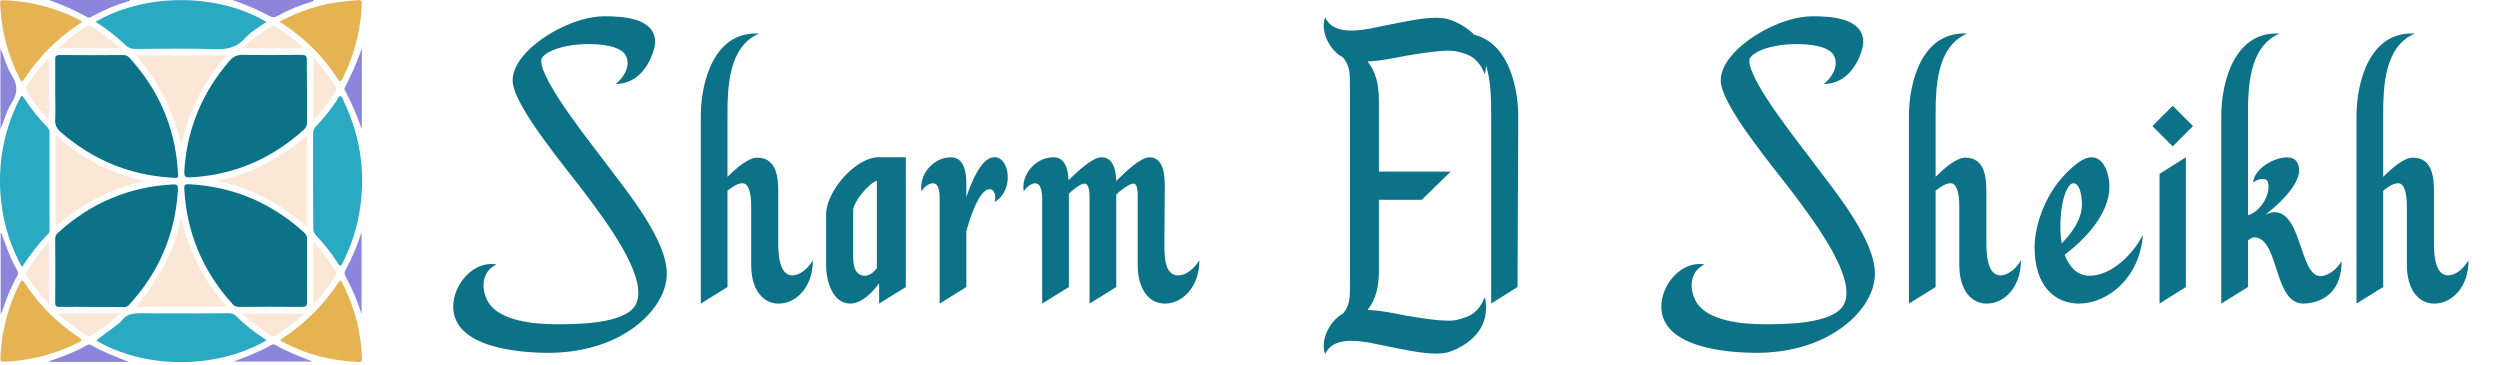 <svg width="472" height="69" viewBox="0 0 472 69" fill="none" xmlns="http://www.w3.org/2000/svg">
<path d="M57.968 51.157C57.968 53.113 57.93 55.069 57.968 56.986C58.007 57.753 57.7 57.945 56.972 57.945C53.027 57.906 49.042 57.906 45.097 57.945C44.599 57.945 44.254 57.791 43.947 57.446C38.316 51.272 35.251 44.024 34.791 35.664C34.753 34.897 34.983 34.743 35.711 34.782C44.062 35.242 51.303 38.31 57.471 43.947C57.815 44.292 57.968 44.638 57.968 45.098C57.968 47.13 57.968 49.163 57.968 51.157Z" fill="#0B7287"/>
<path d="M17.239 57.944C15.247 57.944 13.217 57.906 11.225 57.944C10.612 57.944 10.42 57.752 10.42 57.139C10.459 53.112 10.459 49.085 10.42 45.097C10.42 44.598 10.612 44.253 10.957 43.946C17.086 38.347 24.288 35.279 32.602 34.819C33.406 34.781 33.636 34.973 33.597 35.816C33.099 44.176 30.035 51.386 24.365 57.56C24.058 57.906 23.714 58.021 23.254 57.982C21.262 57.944 19.27 57.944 17.239 57.944Z" fill="#0B7287"/>
<path d="M10.422 17.14C10.422 15.146 10.46 13.19 10.422 11.196C10.422 10.582 10.613 10.39 11.226 10.39C15.249 10.429 19.271 10.429 23.294 10.39C23.83 10.39 24.175 10.62 24.52 11.004C29.921 16.948 32.986 23.928 33.56 31.981C33.714 33.86 33.752 33.63 32.105 33.515C24.29 33.017 17.471 30.102 11.533 25.002C10.767 24.311 10.345 23.621 10.422 22.547C10.498 20.745 10.422 18.942 10.422 17.14Z" fill="#0B7287"/>
<path d="M57.962 17.331C57.962 19.287 57.962 21.243 57.962 23.16C57.962 23.697 57.809 24.043 57.425 24.426C51.564 29.757 44.707 32.825 36.777 33.438C34.708 33.592 34.708 33.553 34.861 31.482C35.474 23.889 38.347 17.293 43.289 11.541C43.979 10.735 44.669 10.352 45.779 10.352C49.495 10.428 53.173 10.39 56.889 10.352C57.655 10.352 57.962 10.544 57.923 11.349C57.923 13.381 57.962 15.337 57.962 17.331Z" fill="#0B7287"/>
<path d="M4.14 50.428C2.187 46.823 0.961 43.179 0.386 39.345C-0.648 32.212 0.386 25.347 3.604 18.866C4.102 17.869 4.102 17.869 4.753 18.828C5.941 20.592 7.243 22.317 8.776 23.813C9.159 24.197 9.35 24.58 9.35 25.155C9.35 31.138 9.35 37.159 9.35 43.141C9.35 43.486 9.427 43.831 9.121 44.138C7.243 46.017 5.673 48.088 4.14 50.428Z" fill="#29A9C2"/>
<path d="M18.045 4.104C28.158 -1.687 41.72 -0.996 50.301 4.143C48.884 5.14 47.39 5.945 46.279 7.211C44.746 8.936 42.946 9.358 40.685 9.281C35.667 9.128 30.61 9.205 25.553 9.243C24.787 9.243 24.251 9.051 23.676 8.514C21.991 6.865 20.113 5.446 18.045 4.104Z" fill="#29A9C2"/>
<path d="M59.115 34.092C59.115 31.139 59.115 28.148 59.115 25.195C59.115 24.658 59.269 24.236 59.652 23.853C61.108 22.357 62.372 20.747 63.559 19.021C63.751 18.714 63.866 18.139 64.249 18.177C64.67 18.216 64.747 18.791 64.9 19.136C68.348 26.307 69.191 33.747 67.582 41.532C66.969 44.37 65.973 47.016 64.709 49.624C64.402 50.237 64.211 50.429 63.789 49.7C62.602 47.783 61.184 46.057 59.652 44.447C59.307 44.063 59.154 43.679 59.154 43.181C59.115 40.151 59.115 37.122 59.115 34.092Z" fill="#29A9C2"/>
<path d="M50.337 64.234C40.607 69.91 27.007 69.565 18.157 64.273C19.345 63.391 20.494 62.547 21.644 61.665C22.103 61.32 22.601 60.975 22.946 60.553C23.904 59.287 25.168 59.134 26.662 59.134C32.14 59.211 37.619 59.172 43.135 59.134C43.748 59.134 44.208 59.287 44.667 59.748C46.315 61.435 48.23 62.854 50.337 64.234Z" fill="#29A9C2"/>
<path d="M0.123 66.574C0.43 62.011 1.617 57.715 3.648 53.651C4.107 52.73 4.146 52.692 4.72 53.535C7.44 57.639 10.85 61.052 14.949 63.736C15.524 64.12 15.6 64.273 14.911 64.618C10.62 66.766 6.138 67.993 1.349 68.262C0.008 68.338 0.008 68.338 0.123 66.919C0.085 66.843 0.085 66.728 0.123 66.574Z" fill="#E6B352"/>
<path d="M1.612 0.077C6.21 0.383 10.577 1.534 14.714 3.605C15.634 4.065 15.634 4.103 14.791 4.64C10.73 7.325 7.397 10.699 4.715 14.726C4.103 15.646 4.103 15.646 3.604 14.611C1.574 10.508 0.348 6.174 0.08 1.572C-0.035 -0.23 -0.15 0.038 1.612 0.077Z" fill="#E6B352"/>
<path d="M52.76 4.102C56.591 2.069 60.422 0.804 64.521 0.305C65.517 0.19 66.551 0.152 67.547 0.037C68.084 -0.002 68.352 0.113 68.314 0.765C68.122 5.751 66.858 10.468 64.636 14.916C64.406 15.377 64.215 15.607 63.831 14.993C61.035 10.659 57.472 7.131 53.143 4.332C53.105 4.294 52.99 4.217 52.76 4.102Z" fill="#E6B352"/>
<path d="M52.909 64.158C56.663 61.742 59.919 58.789 62.563 55.222C62.984 54.647 63.444 54.033 63.827 53.42C64.21 52.768 64.402 52.96 64.67 53.496C66.241 56.641 67.39 59.977 67.926 63.467C68.156 64.848 68.309 66.228 68.348 67.647C68.348 68.108 68.271 68.376 67.735 68.338C62.525 68.146 57.621 66.88 53.024 64.349C52.986 64.349 52.986 64.311 52.909 64.158Z" fill="#E6B352"/>
<path d="M34.217 41.034C35.634 47.362 38.431 52.961 42.798 57.908C37.013 57.908 31.42 57.908 25.635 57.908C29.964 52.961 32.837 47.4 34.217 41.034Z" fill="#FAE7D6"/>
<path d="M34.212 27.343C32.833 21.015 30.036 15.454 25.669 10.469C31.415 10.469 37.008 10.469 42.755 10.469C38.387 15.454 35.591 21.015 34.212 27.343Z" fill="#FAE7D6"/>
<path d="M41.148 34.17C47.469 32.751 52.986 29.951 57.927 25.579C57.927 31.37 57.927 36.931 57.927 42.76C52.947 38.426 47.431 35.55 41.148 34.17Z" fill="#FAE7D6"/>
<path d="M27.282 34.17C20.999 35.55 15.445 38.388 10.503 42.76C10.503 36.969 10.503 31.37 10.503 25.579C15.406 29.951 20.961 32.751 27.282 34.17Z" fill="#FAE7D6"/>
<path d="M22.644 9.126C18.66 9.126 14.905 9.126 10.921 9.126C12.683 7.438 14.522 6.135 16.438 4.907C16.744 4.716 16.974 4.831 17.242 4.984C19.119 6.173 20.881 7.477 22.644 9.126Z" fill="#FAE7D6"/>
<path d="M45.786 9.128C47.548 7.402 49.387 6.136 51.302 4.909C51.57 4.756 51.762 4.832 51.992 4.986C53.869 6.175 55.669 7.479 57.432 9.128C53.524 9.128 49.77 9.128 45.786 9.128Z" fill="#FAE7D6"/>
<path d="M9.236 11.083C9.236 14.88 9.236 18.638 9.236 22.55C8.546 22.013 8.125 21.437 7.665 20.901C6.746 19.788 5.941 18.6 5.175 17.411C4.869 16.951 4.83 16.605 5.137 16.107C6.133 14.535 7.244 13.039 8.47 11.658C8.661 11.467 8.815 11.121 9.236 11.083Z" fill="#FAE7D6"/>
<path d="M9.238 57.486C7.514 55.645 6.212 53.881 5.062 52.04C4.909 51.81 4.832 51.58 4.986 51.35C6.173 49.394 7.514 47.553 9.238 45.713C9.238 49.701 9.238 53.498 9.238 57.486Z" fill="#FAE7D6"/>
<path d="M59.192 10.929C60.878 12.694 62.219 14.496 63.406 16.413C63.56 16.643 63.56 16.874 63.406 17.104C62.219 19.021 60.916 20.824 59.192 22.588C59.192 18.676 59.192 14.918 59.192 10.929Z" fill="#FAE7D6"/>
<path d="M59.192 45.713C60.878 47.515 62.219 49.318 63.406 51.273C63.521 51.465 63.56 51.695 63.445 51.887C62.257 53.843 60.916 55.645 59.192 57.447C59.192 53.459 59.192 49.701 59.192 45.713Z" fill="#FAE7D6"/>
<path d="M57.393 59.248C55.631 60.935 53.792 62.277 51.839 63.466C51.609 63.62 51.417 63.505 51.226 63.389C49.31 62.239 47.548 60.897 45.786 59.248C49.693 59.248 53.409 59.248 57.393 59.248Z" fill="#FAE7D6"/>
<path d="M11.073 59.173C14.942 59.173 18.658 59.173 22.489 59.173C22.297 59.671 21.914 59.901 21.57 60.17C20.229 61.282 18.811 62.356 17.317 63.238C17.011 63.43 16.742 63.583 16.36 63.315C14.559 62.202 12.873 60.975 11.303 59.518C11.264 59.518 11.188 59.403 11.073 59.173Z" fill="#FAE7D6"/>
<path d="M0.08 9.127C0.807 10.814 1.229 12.616 2.187 14.15C3.374 15.991 3.374 17.563 2.187 19.443C1.229 20.938 0.807 22.741 0.08 24.428C0.08 19.328 0.08 14.227 0.08 9.127Z" fill="#8B85DC"/>
<path d="M0.236 43.946C0.58 44.867 0.887 45.787 1.232 46.669C1.768 48.127 2.419 49.584 3.185 50.926C3.415 51.309 3.492 51.655 3.262 52.077C2.036 54.224 1.155 56.487 0.389 58.826C0.35 58.941 0.274 59.018 0.121 59.363C0.121 54.071 0.121 49.008 0.121 43.946C0.121 43.985 0.197 43.946 0.236 43.946Z" fill="#8B85DC"/>
<path d="M9.232 0C14.327 0 19.422 0 24.517 0C24.517 0.345 24.211 0.268 24.019 0.307C21.759 0.959 19.575 1.917 17.507 3.03C17.162 3.183 16.894 3.451 16.434 3.221C14.136 1.917 11.722 0.882 9.232 0Z" fill="#8B85DC"/>
<path d="M43.901 0C48.996 0 54.091 0 59.224 0C59.186 0.383 58.918 0.268 58.726 0.345C56.504 0.997 54.359 1.917 52.329 3.03C51.831 3.298 51.448 3.336 50.95 3.068C48.689 1.841 46.352 0.844 43.901 0Z" fill="#8B85DC"/>
<path d="M68.267 59.325C67.501 56.87 66.505 54.531 65.279 52.268C65.011 51.808 64.972 51.425 65.241 50.965C66.466 48.702 67.463 46.324 68.267 43.831C68.267 48.97 68.267 54.148 68.267 59.325Z" fill="#8B85DC"/>
<path d="M9.35 68.183C10.269 67.838 11.15 67.531 12.07 67.186C13.487 66.649 14.905 66.035 16.245 65.268C16.552 65.077 16.858 64.923 17.203 65.153C19.463 66.457 21.877 67.378 24.328 68.336C19.348 68.336 14.33 68.336 9.35 68.336C9.35 68.26 9.35 68.221 9.35 68.183Z" fill="#8B85DC"/>
<path d="M68.311 9.127C68.311 14.227 68.311 19.328 68.311 24.39C67.43 21.859 66.396 19.404 65.132 17.065C65.017 16.873 64.979 16.72 65.094 16.528C66.358 14.15 67.43 11.696 68.311 9.127Z" fill="#8B85DC"/>
<path d="M44.101 68.261C46.553 67.341 48.966 66.421 51.227 65.117C51.533 64.963 51.763 65.002 52.031 65.155C54.253 66.421 56.628 67.341 59.042 68.261C54.062 68.261 49.081 68.261 44.101 68.261Z" fill="#8B85DC"/>
<path d="M111.125 8.327C108.995 8.327 106.581 8.611 104.593 9.392C103.883 9.676 102.179 10.457 102.179 11.451C102.179 15.569 112.19 27.78 114.816 31.401C118.508 36.3 125.892 45.316 125.892 51.635C125.892 55.753 122.91 59.516 119.644 61.859C115.1 65.195 109.208 66.615 103.599 66.615C98.132 66.615 85.566 65.692 85.566 57.883C85.566 53.623 89.471 49.15 93.73 49.931C91.174 51.138 90.749 53.978 91.884 56.463C93.73 60.723 101.185 61.22 105.09 61.22C108.64 61.22 117.798 61.22 119.928 57.67C122.981 52.558 113.326 40.417 110.415 36.442C107.362 32.324 96.783 19.899 96.783 15.213C96.783 10.812 102.534 6.836 106.013 5.203C108.498 3.996 111.409 3.073 114.178 3.073C117.514 3.073 123.691 3.357 123.691 7.972C123.691 9.321 121.916 15.852 116.236 15.852C117.656 14.788 119.005 12.658 118.295 10.812C117.514 8.611 113.397 8.327 111.125 8.327ZM137.351 36.016V54.191L132.31 57.315V21.958C132.31 15.355 134.866 5.842 143.315 6.339C137.493 8.824 137.351 16.491 137.351 21.958V33.389C138.984 31.756 141.256 29.768 142.96 29.768C146.58 29.768 146.935 33.389 146.935 36.158V46.026C146.935 47.73 147.077 51.99 149.562 51.99C150.911 51.99 152.402 50.925 153.467 49.15C153.467 54.333 150.201 57.315 147.077 57.315C144.38 57.386 141.824 55.114 141.824 50.002V38.714C141.824 37.72 141.682 34.596 140.191 34.596C139.197 34.596 138.132 35.377 137.351 36.016ZM171.018 29.697V54.191L165.977 57.315V53.481C164.628 55.327 162.64 57.315 160.51 57.315C157.102 57.315 155.967 52.842 155.967 50.144C155.967 47.091 155.967 43.612 155.967 40.489C155.967 36.3 161.149 30.052 165.551 29.697H171.018ZM165.551 50.641V34.099C163.847 34.738 161.078 38.217 161.078 39.708V48.369C161.078 50.002 161.291 52.061 163.35 52.061C164.202 52.061 165.054 51.28 165.551 50.641ZM182.445 34.596V37.223C183.581 33.815 185.356 29.91 187.557 29.697C190.61 29.342 191.604 35.945 187.77 38.146C188.125 37.081 187.77 35.59 186.705 35.732C184.646 36.016 182.942 41.837 182.445 43.683V54.191L177.404 57.315V37.294C177.404 36.726 177.333 35.093 176.623 34.738C175.7 34.241 174.351 35.306 173.996 36.158C173.428 33.105 176.126 29.697 179.534 29.697C182.09 29.697 182.445 32.679 182.445 34.596ZM210.75 36.726V54.191L205.709 57.315V37.365C205.709 36.726 205.709 34.667 204.786 34.667C203.934 34.667 202.515 35.874 201.805 36.584V54.191L196.764 57.315V37.365C196.764 36.726 196.622 35.093 195.912 34.738C195.06 34.241 193.711 35.306 193.285 36.158C192.717 33.105 195.415 29.697 198.894 29.697C201.166 29.697 201.663 32.111 201.734 34.028C203.509 32.253 206.348 29.697 207.91 29.697C210.253 29.697 210.679 32.182 210.75 34.17C212.525 32.395 215.365 29.697 216.998 29.697C219.767 29.697 219.909 33.247 219.909 35.235L219.838 46.026C219.838 48.866 219.98 51.99 222.465 51.99C223.814 51.99 225.305 50.925 226.441 49.15C226.441 54.333 223.104 57.315 219.98 57.315C217.282 57.386 214.797 55.043 214.797 50.002V37.365C214.797 36.726 214.868 34.667 214.016 34.667C213.164 34.667 211.46 36.016 210.75 36.726ZM260.336 37.72V51.067C260.336 54.191 259.768 56.463 258.206 58.522C260.762 58.593 263.53 59.232 265.447 59.587C267.79 59.942 272.973 60.936 275.174 60.368C277.588 59.729 279.008 59.161 280.357 56.108C281.848 63.35 275.032 66.047 273.257 66.544C272.618 66.686 271.908 66.757 271.127 66.757C268.287 66.757 264.666 65.906 262.394 65.48C260.194 65.053 257.496 64.344 255.153 64.344C252.952 64.344 251.106 64.912 250.183 66.828C249.189 64.201 251.106 60.51 253.52 59.232C254.869 57.741 254.869 56.108 254.869 53.978V16.137C254.869 13.936 254.869 12.374 253.52 10.812C251.106 9.605 249.189 5.913 250.183 3.286C251.106 5.203 252.952 5.771 255.153 5.771C257.496 5.771 260.194 5.061 262.394 4.635C264.666 4.209 268.287 3.357 271.127 3.357C271.908 3.357 272.618 3.428 273.257 3.57C275.032 4.067 281.848 6.765 280.357 14.007C279.008 10.954 277.588 10.315 275.174 9.747C272.973 9.179 267.79 10.173 265.447 10.528C263.53 10.883 260.762 11.522 258.206 11.593C259.768 13.652 260.336 15.924 260.336 19.047V32.395H273.896L268.429 37.72H260.336ZM286.647 21.958L286.505 54.191L281.535 57.315V21.958C281.535 16.491 281.464 8.824 275.572 6.339C284.02 5.842 286.647 15.355 286.647 21.958ZM339.217 8.327C337.087 8.327 334.673 8.611 332.685 9.392C331.975 9.676 330.271 10.457 330.271 11.451C330.271 15.569 340.282 27.78 342.909 31.401C346.6 36.3 353.984 45.316 353.984 51.635C353.984 55.753 351.002 59.516 347.736 61.859C343.193 65.195 337.3 66.615 331.691 66.615C326.224 66.615 313.658 65.692 313.658 57.883C313.658 53.623 317.563 49.15 321.822 49.931C319.266 51.138 318.841 53.978 319.976 56.463C321.822 60.723 329.277 61.22 333.182 61.22C336.732 61.22 345.89 61.22 348.02 57.67C351.073 52.558 341.418 40.417 338.507 36.442C335.454 32.324 324.875 19.899 324.875 15.213C324.875 10.812 330.626 6.836 334.105 5.203C336.59 3.996 339.501 3.073 342.27 3.073C345.606 3.073 351.783 3.357 351.783 7.972C351.783 9.321 350.008 15.852 344.328 15.852C345.748 14.788 347.097 12.658 346.387 10.812C345.606 8.611 341.489 8.327 339.217 8.327ZM365.443 36.016V54.191L360.402 57.315V21.958C360.402 15.355 362.958 5.842 371.407 6.339C365.585 8.824 365.443 16.491 365.443 21.958V33.389C367.076 31.756 369.348 29.768 371.052 29.768C374.673 29.768 375.027 33.389 375.027 36.158V46.026C375.027 47.73 375.169 51.99 377.654 51.99C379.003 51.99 380.494 50.925 381.559 49.15C381.559 54.333 378.293 57.315 375.169 57.315C372.472 57.386 369.916 55.114 369.916 50.002V38.714C369.916 37.72 369.774 34.596 368.283 34.596C367.289 34.596 366.224 35.377 365.443 36.016ZM394.495 52.061C398.755 52.061 402.873 47.801 404.577 44.322C404.009 52.487 397.903 57.315 392.507 57.315C388.034 57.315 384.059 54.049 384.13 46.523C384.201 42.476 385.975 37.862 388.389 34.667C389.596 33.105 392.649 29.697 394.85 29.697C397.406 29.697 398.258 33.176 398.258 35.235C398.258 40.346 393.714 45.174 389.809 48.085C390.59 50.215 392.081 52.061 394.495 52.061ZM389.241 45.955C391.229 43.967 393.075 41.34 393.075 38.572C393.075 37.649 392.862 34.596 391.442 34.596C390.732 34.596 390.164 35.874 389.951 36.371C389.028 38.714 388.744 43.044 389.241 45.955ZM412.691 29.697V54.191L407.722 57.315V32.821L412.691 29.697ZM410.207 27.638L406.373 23.804L410.207 19.97L414.04 23.804L410.207 27.638ZM424.418 54.191L419.377 57.315V21.958C419.377 15.355 421.933 5.842 430.381 6.339C424.56 8.824 424.418 16.491 424.418 21.958V40.63C426.619 40.062 428.819 36.797 428.18 34.383C427.896 33.318 425.838 33.886 425.412 34.525C425.412 31.188 432.085 28.277 433.576 30.478C435.564 33.389 431.233 37.791 427.683 40.559C428.251 40.276 428.819 40.062 429.387 40.062C434.641 40.062 434.144 52.132 438.12 52.132C439.469 52.132 441.244 50.854 442.096 49.292C442.096 56.676 436.487 57.315 434.854 57.315C429.458 57.315 430.239 45.955 426.193 44.89C425.483 44.677 425.057 44.89 424.418 45.387V54.191ZM449.946 36.016V54.191L444.905 57.315V21.958C444.905 15.355 447.461 5.842 455.91 6.339C450.088 8.824 449.946 16.491 449.946 21.958V33.389C451.579 31.756 453.851 29.768 455.555 29.768C459.176 29.768 459.531 33.389 459.531 36.158V46.026C459.531 47.73 459.673 51.99 462.158 51.99C463.507 51.99 464.997 50.925 466.062 49.15C466.062 54.333 462.797 57.315 459.673 57.315C456.975 57.386 454.419 55.114 454.419 50.002V38.714C454.419 37.72 454.277 34.596 452.786 34.596C451.792 34.596 450.727 35.377 449.946 36.016Z" fill="#0B7287"/>
</svg>
